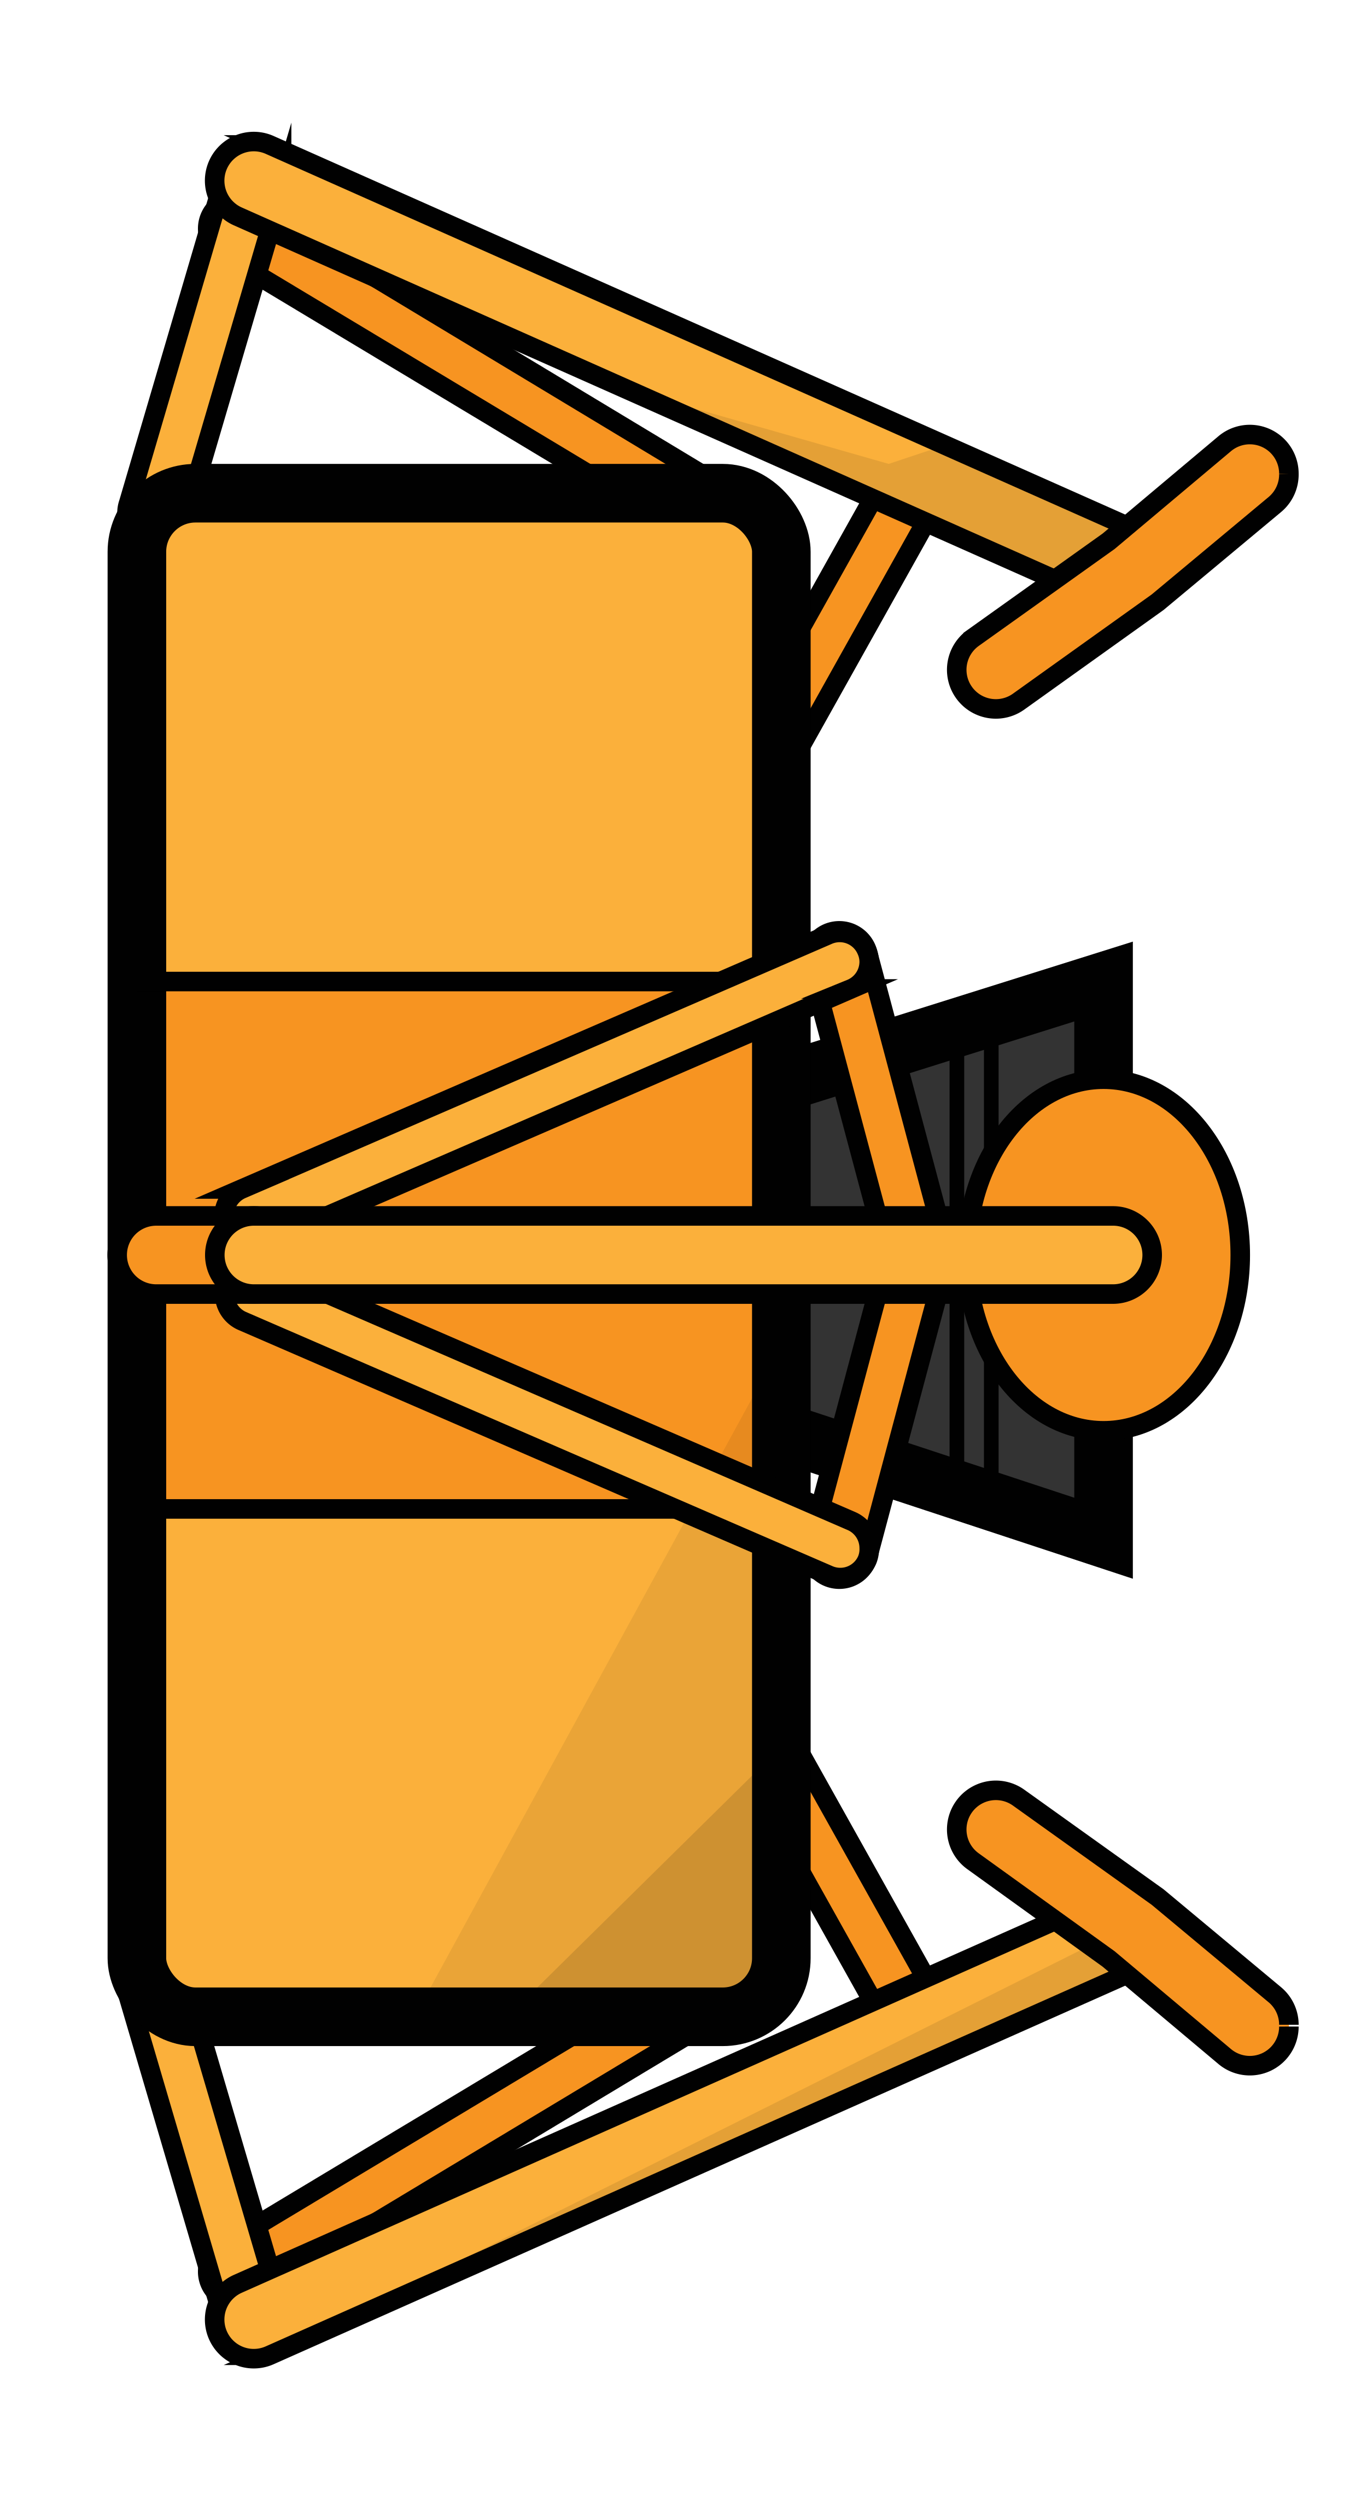 <svg id="Layer_1" data-name="Layer 1" xmlns="http://www.w3.org/2000/svg" viewBox="0 0 70 128"><title>lm-d</title><polygon points="39.01 55.75 56.51 50.25 56.51 78.75 39.01 72.98 39.01 55.75" style="fill:#333;stroke:#010101;stroke-miterlimit:10;stroke-width:3px"/><line x1="49" y1="52.61" x2="49" y2="76.12" style="fill:none;stroke:#010101;stroke-miterlimit:10;stroke-width:0.75px"/><line x1="50.76" y1="51.79" x2="50.76" y2="76.63" style="fill:none;stroke:#010101;stroke-miterlimit:10;stroke-width:0.75px"/><path d="M39.51,27.25A1.48,1.48,0,0,0,38.78,26L12.92,10.41A1.5,1.5,0,0,0,11.37,13L37.23,28.54A1.51,1.51,0,0,0,39.29,28,1.46,1.46,0,0,0,39.51,27.25Z" style="fill:#f79421;stroke:#010101;stroke-miterlimit:10"/><path d="M14.51,9.25a1.5,1.5,0,0,0-2.92-.5l-5,17a1.5,1.5,0,0,0,2.83,1l5-17A1.47,1.47,0,0,0,14.51,9.25Z" style="fill:#fbb03b;stroke:#010101;stroke-miterlimit:10"/><path d="M48.53,24.37a1.52,1.52,0,0,0-.77-1.31,1.5,1.5,0,0,0-2,.58l-10,17.88A1.5,1.5,0,1,0,38.31,43l10-17.88A1.49,1.49,0,0,0,48.53,24.37Z" style="fill:#f79421;stroke:#010101;stroke-miterlimit:10"/><path d="M60,29.25a2,2,0,0,0-1.19-1.83l-45-20a2,2,0,0,0-1.63,3.66l45,20a2,2,0,0,0,2.64-1A2,2,0,0,0,60,29.25Z" style="fill:#fbb03b;stroke:#010101;stroke-miterlimit:10"/><path d="M66,24.25a2,2,0,0,0-3.28-1.54l-5.95,5-6.94,4.95a2,2,0,0,0,2.33,3.26l7.12-5.09,6-5A2,2,0,0,0,66,24.25" style="fill:#f79421;stroke:#010101;stroke-miterlimit:10"/><path d="M39.51,100.75a1.48,1.48,0,0,1-.73,1.28L12.92,117.59A1.5,1.5,0,1,1,11.37,115L37.23,99.46a1.51,1.51,0,0,1,2.06.52A1.46,1.46,0,0,1,39.51,100.75Z" style="fill:#f79421;stroke:#010101;stroke-miterlimit:10"/><path d="M14.51,118.75a1.5,1.5,0,0,1-2.92.5l-5-17a1.5,1.5,0,0,1,2.83-1l5,17A1.47,1.47,0,0,1,14.51,118.75Z" style="fill:#fbb03b;stroke:#010101;stroke-miterlimit:10"/><path d="M48.53,103.63a1.52,1.52,0,0,1-.77,1.31,1.5,1.5,0,0,1-2-.58l-10-17.88A1.5,1.5,0,1,1,38.31,85l10,17.88A1.49,1.49,0,0,1,48.53,103.63Z" style="fill:#f79421;stroke:#010101;stroke-miterlimit:10"/><path d="M60,98.75a2,2,0,0,1-1.19,1.83l-45,20a2,2,0,0,1-1.63-3.66l45-20a2,2,0,0,1,2.64,1A2,2,0,0,1,60,98.75Z" style="fill:#fbb03b;stroke:#010101;stroke-miterlimit:10"/><path d="M66,103.75a2,2,0,0,1-3.28,1.54l-5.95-5-6.94-5a2,2,0,0,1,2.33-3.26l7.12,5.09,6,5a2,2,0,0,1,.72,1.54" style="fill:#f79421;stroke:#010101;stroke-miterlimit:10"/><rect x="7.01" y="25.25" width="33" height="78" rx="3" style="fill:#fbb03b"/><rect x="7.01" y="50.25" width="33" height="27" style="fill:#f79421"/><polygon points="21.5 102.75 39.51 69.75 39.51 102.75 21.5 102.75" style="fill:#010101;opacity:0.07"/><polygon points="26.5 102.75 39.51 102.75 39.51 89.92 26.5 102.75" style="fill:#010101;opacity:0.12"/><polygon points="55.51 99.75 15.51 119.75 57.51 100.75 55.51 99.75" style="fill:#010101;opacity:0.09"/><polygon points="48.51 22.75 45.51 23.75 31.5 19.75 54.51 29.75 57.51 26.75 48.51 22.75" style="fill:#010101;opacity:0.09"/><rect x="7.01" y="25.25" width="33" height="78" rx="3" style="fill:none;stroke:#010101;stroke-miterlimit:10;stroke-width:3px"/><line x1="7.01" y1="50.25" x2="39.01" y2="50.25" style="fill:none;stroke:#010101;stroke-miterlimit:10"/><line x1="7.01" y1="77.25" x2="39.01" y2="77.25" style="fill:none;stroke:#010101;stroke-miterlimit:10"/><path d="M48.51,64.25a1.32,1.32,0,0,0-.06-.39l-4-15a1.5,1.5,0,1,0-2.89.78l4,15a1.49,1.49,0,0,0,1.83,1.06A1.51,1.51,0,0,0,48.51,64.25Z" style="fill:#f79421;stroke:#010101;stroke-miterlimit:10"/><path d="M48.51,64.25a1.51,1.51,0,0,0-1.12-1.45,1.49,1.49,0,0,0-1.83,1.06l-4,15a1.5,1.5,0,1,0,2.89.78l4-15A1.32,1.32,0,0,0,48.51,64.25Z" style="fill:#f79421;stroke:#010101;stroke-miterlimit:10"/><path d="M44.51,49.25a1.44,1.44,0,0,0-.13-.6,1.5,1.5,0,0,0-2-.78l-30,13a1.5,1.5,0,0,0,1.19,2.76l30-13A1.51,1.51,0,0,0,44.51,49.25Z" style="fill:#fbb03b;stroke:#010101;stroke-miterlimit:10"/><path d="M44.51,79.25a1.51,1.51,0,0,0-.91-1.38l-30-13a1.5,1.5,0,0,0-1.19,2.76l30,13a1.5,1.5,0,0,0,2-.78A1.44,1.44,0,0,0,44.51,79.25Z" style="fill:#fbb03b;stroke:#010101;stroke-miterlimit:10"/><ellipse cx="56.51" cy="64.25" rx="7" ry="9" style="fill:#f79421;stroke:#010101;stroke-linecap:round;stroke-miterlimit:10"/><path d="M15,64.25a2,2,0,0,0-2-2H8a2,2,0,0,0,0,4h5A2,2,0,0,0,15,64.25Z" style="fill:#f79421;stroke:#010101;stroke-miterlimit:10"/><path d="M59,64.25a2,2,0,0,0-2-2H13a2,2,0,0,0,0,4H57A2,2,0,0,0,59,64.25Z" style="fill:#fbb03b;stroke:#010101;stroke-miterlimit:10"/></svg>